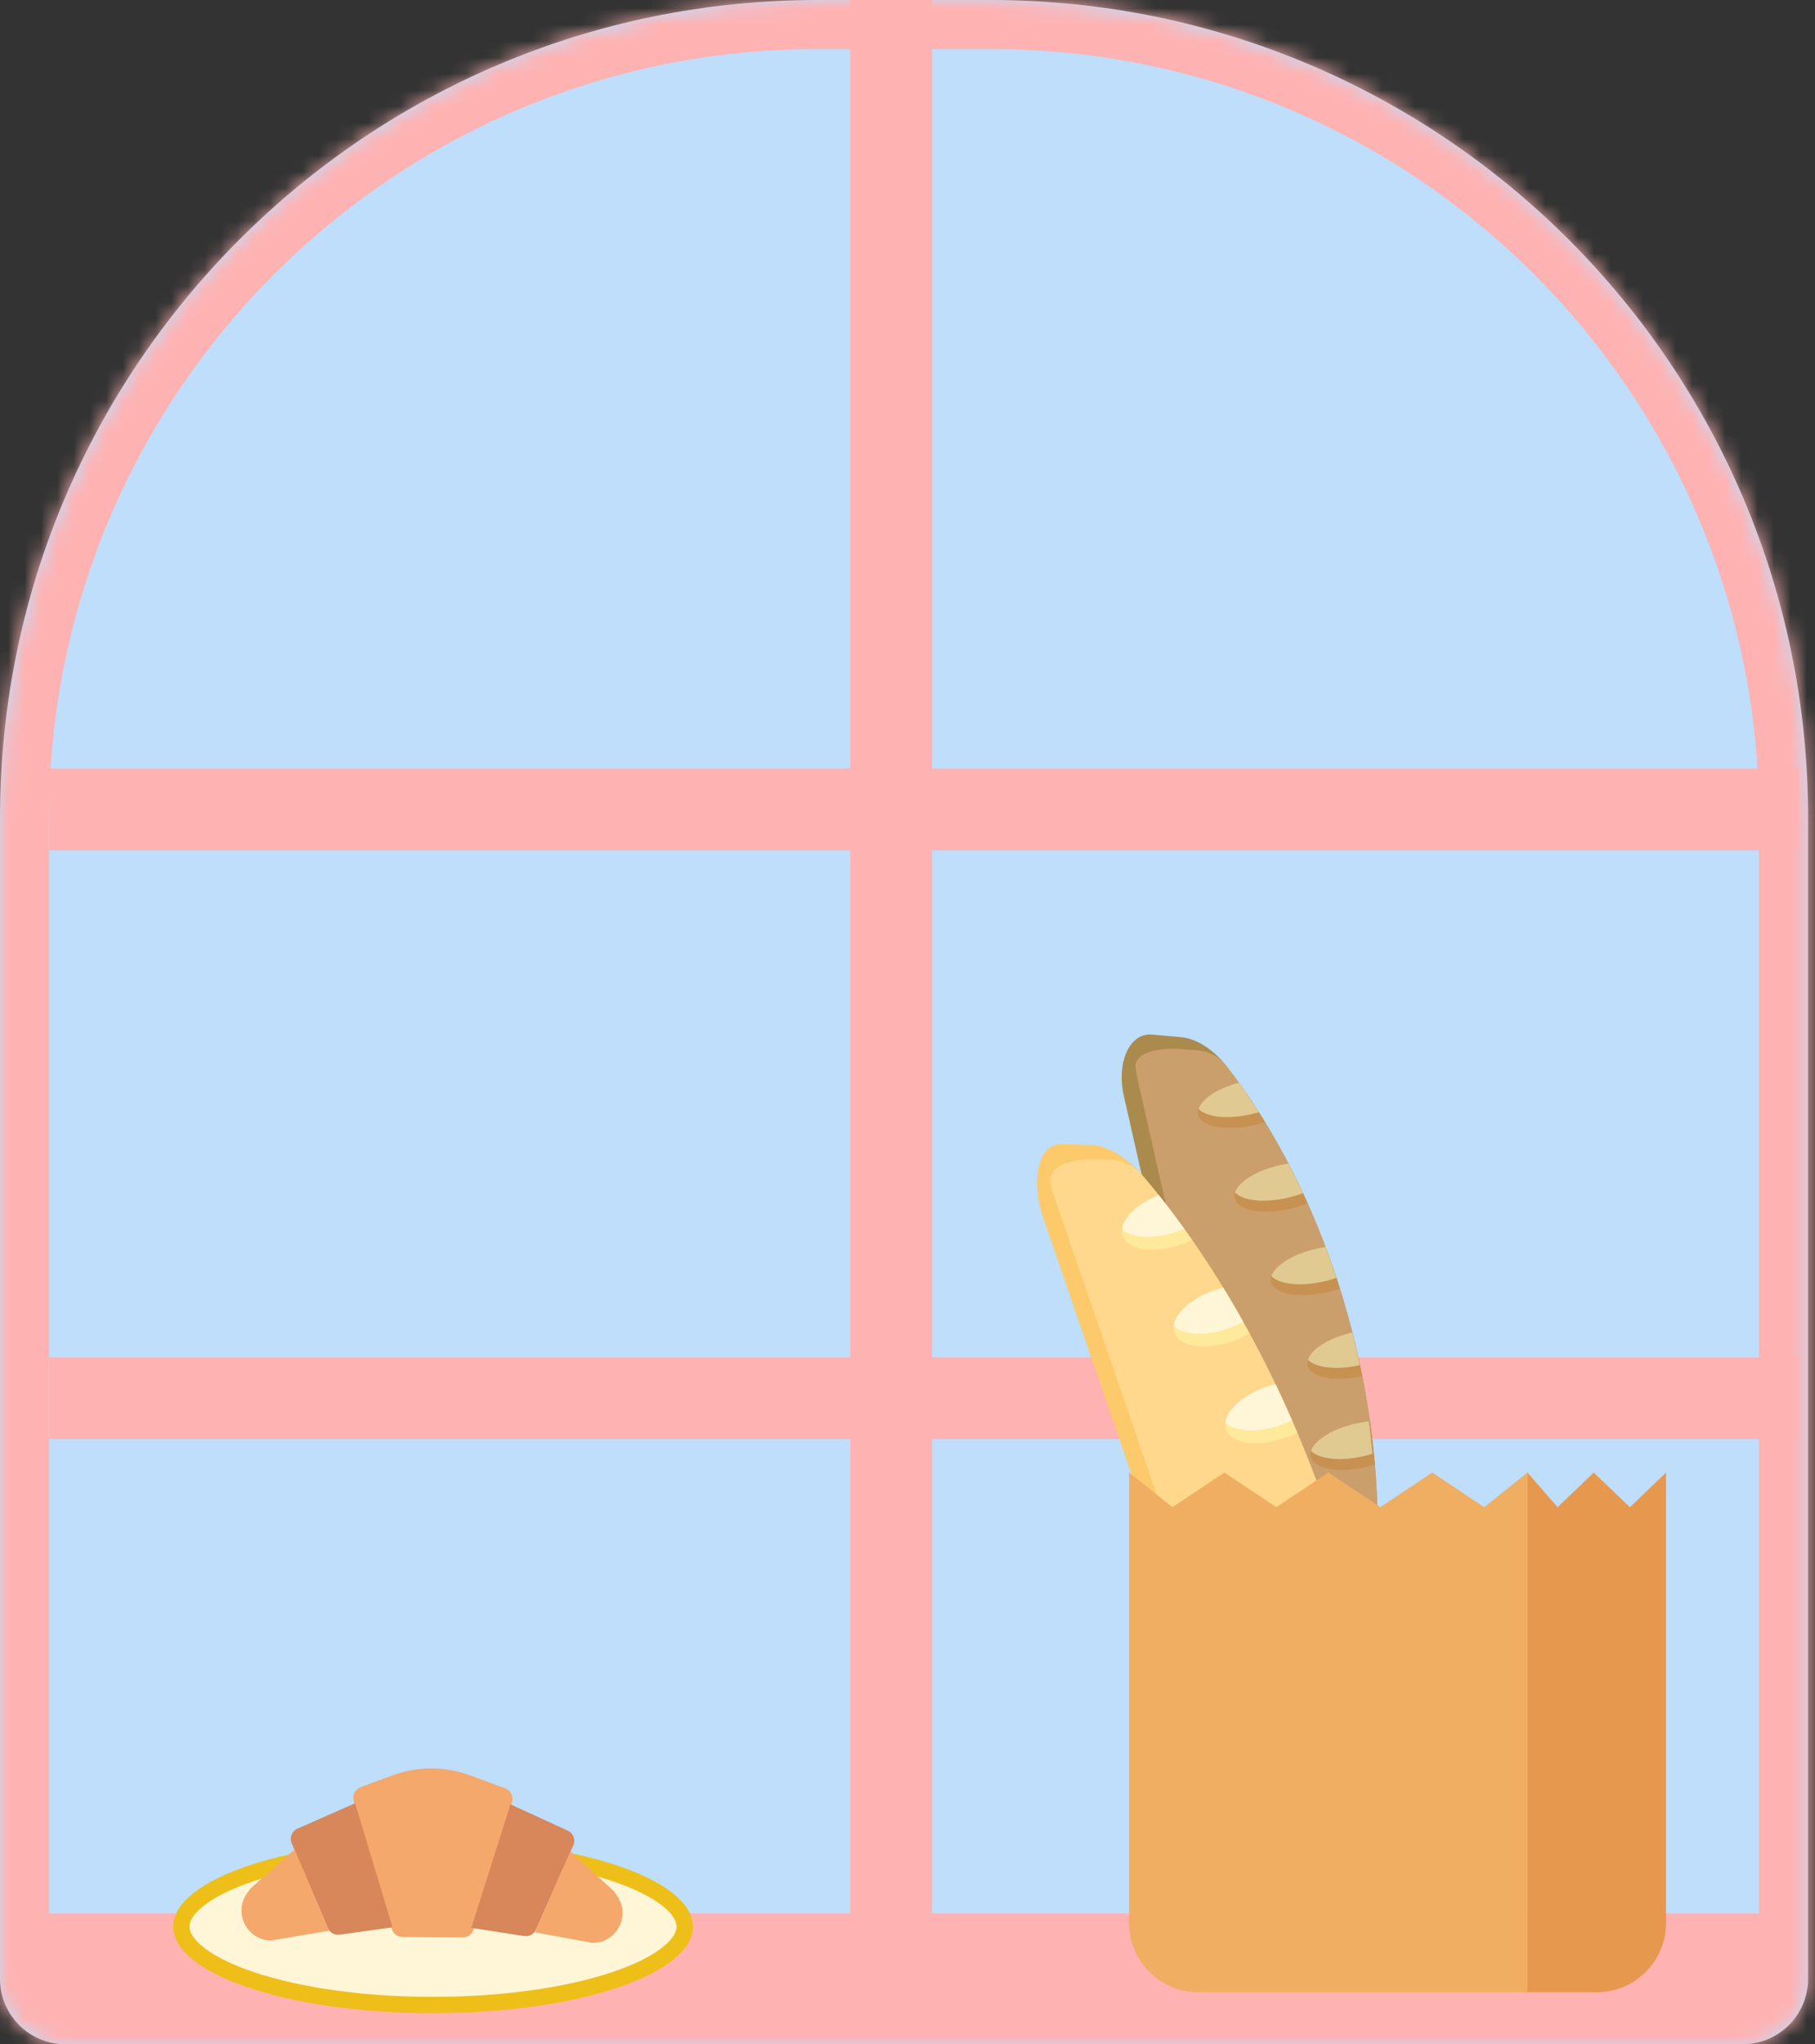<svg width="111" height="125" viewBox="0 0 111 125" fill="none" xmlns="http://www.w3.org/2000/svg">
<rect x="0" y="0" width="111" height="125" fill="#333333" stroke="none"/>
<mask id="path-1-inside-1_17_1152" fill="white">
<path d="M0 50C0 22.386 22.386 0 50 0H60.578C88.193 0 110.578 22.386 110.578 50V121C110.578 123.209 108.787 125 106.578 125H4C1.791 125 0 123.209 0 121V50Z"/>
</mask>
<path d="M0 50C0 22.386 22.386 0 50 0H60.578C88.193 0 110.578 22.386 110.578 50V121C110.578 123.209 108.787 125 106.578 125H4C1.791 125 0 123.209 0 121V50Z" fill="#BEDEFC"/>
<path d="M-3 50C-3 20.729 20.729 -3 50 -3H60.578C89.849 -3 113.578 20.729 113.578 50H107.578C107.578 24.043 86.536 3 60.578 3H50C24.043 3 3 24.043 3 50H-3ZM113.578 126C113.578 129.866 110.444 133 106.578 133H4C0.134 133 -3 129.866 -3 126L3 117C3 117 3.448 117 4 117H106.578C107.131 117 107.578 117 107.578 117L113.578 126ZM4 133C0.134 133 -3 129.866 -3 126V50C-3 20.729 20.729 -3 50 -3V3C24.043 3 3 24.043 3 50V117C3 117 3.448 117 4 117V133ZM60.578 -3C89.849 -3 113.578 20.729 113.578 50V126C113.578 129.866 110.444 133 106.578 133V117C107.131 117 107.578 117 107.578 117V50C107.578 24.043 86.536 3 60.578 3V-3Z" fill="#FFB2B2" mask="url(#path-1-inside-1_17_1152)"/>
<path d="M41.873 117.808C41.873 118.32 41.562 118.888 40.815 119.477C40.073 120.061 38.969 120.609 37.561 121.079C34.749 122.016 30.832 122.604 26.483 122.604C22.134 122.604 18.217 122.016 15.405 121.079C13.997 120.609 12.893 120.061 12.152 119.477C11.404 118.888 11.093 118.32 11.093 117.808C11.093 117.295 11.404 116.727 12.152 116.139C12.893 115.554 13.997 115.006 15.405 114.537C18.217 113.599 22.134 113.011 26.483 113.011C30.832 113.011 34.749 113.599 37.561 114.537C38.969 115.006 40.073 115.554 40.815 116.139C41.562 116.727 41.873 117.295 41.873 117.808Z" fill="#FFF6D8" stroke="#EEBF19"/>
<path d="M21.633 110.121C21.53 109.773 21.714 109.405 22.055 109.279L23.996 108.563C25.538 107.993 27.233 107.994 28.774 108.566L30.894 109.352C31.235 109.478 31.419 109.848 31.314 110.196L28.968 117.979C28.88 118.271 28.609 118.471 28.303 118.468L24.613 118.441C24.31 118.439 24.044 118.239 23.958 117.949L21.633 110.121Z" fill="#F4A86C"/>
<path d="M17.841 112.715C17.694 112.369 17.852 111.968 18.197 111.816L21.72 110.262L24.004 117.852L20.771 118.302C20.462 118.345 20.164 118.176 20.042 117.89L17.841 112.715Z" fill="#D78759"/>
<path d="M35.061 112.842C35.214 112.498 35.061 112.095 34.719 111.938L31.219 110.332L28.823 117.887L32.05 118.385C32.357 118.432 32.658 118.268 32.784 117.983L35.061 112.842Z" fill="#D78759"/>
<path d="M15.247 115.574C15.291 115.513 15.342 115.456 15.398 115.406L18.015 113.092L20.113 118.064L16.613 118.655C16.603 118.657 16.592 118.658 16.582 118.658C15.107 118.647 14.252 116.982 15.104 115.778L15.247 115.574Z" fill="#F4A86C"/>
<path d="M37.613 115.739C37.57 115.677 37.52 115.619 37.464 115.568L34.881 113.216L32.711 118.157L36.202 118.799C36.212 118.801 36.223 118.802 36.233 118.802C37.708 118.813 38.587 117.161 37.753 115.944L37.613 115.739Z" fill="#F4A86C"/>
<rect x="52" width="5" height="118" fill="#FFB2B2"/>
<rect x="3" y="88" width="5" height="107" transform="rotate(-90 3 88)" fill="#FFB2B2"/>
<rect x="3" y="52" width="5" height="107" transform="rotate(-90 3 52)" fill="#FFB2B2"/>
<path d="M72.18 63.414C73.191 63.502 74.222 64.164 75.074 65.272C82.6 75.061 85.98 89.988 83.405 102.065C83.114 103.431 82.468 104.473 81.594 104.988L80.092 105.874C78.923 106.562 77.397 105.286 76.932 103.229L68.73 67.01C68.264 64.953 69.091 63.144 70.443 63.262L72.18 63.414Z" fill="#AB8B4D"/>
<path d="M72.373 64.161C73.383 64.249 74.222 64.164 75.074 65.272C82.6 75.061 85.98 89.988 83.405 102.065C83.114 103.431 82.468 104.473 81.594 104.988L80.092 105.874C78.923 106.562 78.419 105.065 77.954 103.008L69.768 66.857C69.623 66.22 69.51 65.721 69.454 65.329C69.309 64.331 70.932 64.026 72.373 64.161Z" fill="#CB9F6C"/>
<path d="M83.31 84.145C81.628 84.522 80.133 84.233 79.967 83.498C79.801 82.763 81.025 81.859 82.706 81.474C82.931 82.359 83.133 83.25 83.31 84.145Z" fill="#C79152"/>
<path d="M83.778 86.903C83.5 86.93 83.21 86.976 82.914 87.043C81.224 87.426 79.99 88.334 80.157 89.072C80.324 89.809 81.829 90.097 83.519 89.715C83.713 89.671 83.901 89.62 84.081 89.563C84.005 88.677 83.904 87.789 83.778 86.903Z" fill="#C79152"/>
<path d="M84.243 92.456C83.883 92.475 83.499 92.527 83.104 92.617C81.414 92.999 80.18 93.907 80.347 94.645C80.514 95.383 82.019 95.671 83.709 95.288C83.889 95.247 84.063 95.201 84.232 95.149C84.263 94.257 84.266 93.358 84.243 92.456Z" fill="#C79152"/>
<path d="M84.031 98.063C83.792 98.091 83.545 98.133 83.294 98.19C81.605 98.573 80.371 99.481 80.537 100.219C80.696 100.917 82.052 101.212 83.628 100.917C83.797 99.98 83.931 99.028 84.031 98.063Z" fill="#C79152"/>
<path d="M78.797 71.147C78.623 71.173 78.445 71.206 78.265 71.247C76.575 71.629 75.341 72.537 75.508 73.275C75.675 74.013 77.18 74.3 78.87 73.918C79.264 73.828 79.634 73.71 79.968 73.572C79.599 72.748 79.209 71.939 78.797 71.147Z" fill="#C79152"/>
<path d="M81.067 76.253C80.88 76.279 80.688 76.314 80.494 76.358C78.805 76.741 77.571 77.649 77.738 78.386C77.905 79.124 79.41 79.412 81.099 79.029C81.395 78.963 81.677 78.879 81.94 78.784C81.671 77.93 81.38 77.086 81.067 76.253Z" fill="#C79152"/>
<path d="M77.361 68.603C76.855 67.776 76.323 66.974 75.767 66.201C74.218 66.615 73.121 67.465 73.279 68.163C73.446 68.901 74.951 69.189 76.64 68.806C76.891 68.749 77.132 68.681 77.361 68.603Z" fill="#C79152"/>
<path d="M79.988 83.142C80.456 83.639 81.741 83.795 83.159 83.477C83.093 83.142 83.022 82.806 82.949 82.472C82.871 82.138 82.79 81.806 82.706 81.474C81.289 81.799 80.196 82.492 79.988 83.142Z" fill="#E0CA92"/>
<path d="M83.718 86.909C83.458 86.937 83.188 86.981 82.914 87.043C81.488 87.366 80.387 88.063 80.178 88.716C80.648 89.215 81.942 89.37 83.367 89.047C83.561 89.003 83.749 88.952 83.93 88.895C83.873 88.233 83.802 87.571 83.718 86.909Z" fill="#E0CA92"/>
<path d="M84.104 92.465C83.785 92.489 83.448 92.539 83.104 92.617C81.678 92.939 80.577 93.636 80.368 94.289C80.838 94.788 82.132 94.943 83.557 94.62C83.737 94.579 83.912 94.533 84.081 94.481C84.104 93.812 84.111 93.14 84.104 92.465Z" fill="#E0CA92"/>
<path d="M83.801 98.094C83.635 98.12 83.465 98.151 83.294 98.19C81.869 98.513 80.767 99.21 80.558 99.863C80.998 100.33 82.161 100.495 83.477 100.25C83.605 99.539 83.713 98.82 83.801 98.094Z" fill="#E0CA92"/>
<path d="M79.687 72.956C79.403 72.344 79.106 71.74 78.797 71.147C78.623 71.173 78.445 71.206 78.265 71.247C76.839 71.569 75.738 72.266 75.529 72.919C75.999 73.418 77.293 73.573 78.718 73.25C79.063 73.172 79.388 73.072 79.687 72.956Z" fill="#E0CA92"/>
<path d="M81.731 78.136C81.522 77.503 81.301 76.874 81.067 76.253C80.88 76.279 80.688 76.314 80.494 76.358C79.069 76.681 77.968 77.378 77.758 78.031C78.228 78.53 79.522 78.684 80.948 78.362C81.222 78.299 81.485 78.224 81.731 78.136Z" fill="#E0CA92"/>
<path d="M76.988 68.006C76.596 67.389 76.189 66.787 75.767 66.201C74.474 66.546 73.496 67.196 73.3 67.807C73.77 68.307 75.064 68.461 76.489 68.138C76.66 68.1 76.827 68.055 76.988 68.006Z" fill="#E0CA92"/>
<path d="M66.72 70.015C67.767 70.05 68.935 70.765 69.995 72.021C79.365 83.125 85.385 100.616 84.833 115.135C84.771 116.778 84.291 118.06 83.487 118.732L82.104 119.887C81.029 120.786 79.251 119.376 78.422 116.966L63.815 74.524C62.985 72.114 63.519 69.909 64.919 69.956L66.72 70.015Z" fill="#FCCA6B"/>
<path d="M67.045 70.89C68.093 70.925 68.935 70.765 69.995 72.021C79.365 83.125 85.385 100.616 84.833 115.135C84.771 116.778 84.291 118.06 83.487 118.732L82.104 119.887C81.029 120.786 80.257 119.042 79.427 116.632L64.848 74.271C64.591 73.525 64.39 72.94 64.264 72.479C63.945 71.303 65.551 70.829 67.045 70.89Z" fill="#FFD88D"/>
<path d="M81.654 93.863C80.001 94.426 78.424 94.187 78.128 93.326C77.832 92.465 78.927 91.306 80.577 90.733C80.959 91.767 81.319 92.812 81.654 93.863Z" fill="#FFE99B"/>
<path d="M82.606 97.105C82.327 97.156 82.038 97.231 81.747 97.332C80.088 97.903 78.983 99.067 79.281 99.931C79.578 100.795 81.165 101.033 82.825 100.462C83.015 100.396 83.199 100.323 83.373 100.243C83.143 99.195 82.887 98.148 82.606 97.105Z" fill="#FFE99B"/>
<path d="M84.036 103.666C83.672 103.714 83.288 103.803 82.9 103.937C81.241 104.508 80.136 105.672 80.434 106.536C80.731 107.4 82.318 107.638 83.978 107.067C84.154 107.006 84.325 106.938 84.488 106.865C84.366 105.804 84.215 104.737 84.036 103.666Z" fill="#FFE99B"/>
<path d="M84.785 110.34C84.545 110.39 84.3 110.457 84.053 110.542C82.394 111.113 81.289 112.277 81.587 113.141C81.868 113.959 83.304 114.216 84.864 113.757C84.875 112.632 84.848 111.492 84.785 110.34Z" fill="#FFE99B"/>
<path d="M74.808 78.74C74.635 78.783 74.459 78.835 74.282 78.895C72.622 79.467 71.518 80.63 71.816 81.495C72.113 82.359 73.7 82.597 75.359 82.026C75.747 81.892 76.105 81.726 76.421 81.539C75.903 80.586 75.365 79.652 74.808 78.74Z" fill="#FFE99B"/>
<path d="M78.005 84.646C77.819 84.69 77.629 84.745 77.438 84.811C75.778 85.382 74.674 86.546 74.972 87.41C75.269 88.275 76.856 88.512 78.515 87.941C78.806 87.841 79.08 87.723 79.332 87.591C78.911 86.596 78.468 85.613 78.005 84.646Z" fill="#FFE99B"/>
<path d="M72.903 75.819C72.245 74.872 71.564 73.957 70.863 73.077C69.351 73.675 68.378 74.761 68.659 75.579C68.957 76.444 70.543 76.681 72.203 76.11C72.45 76.025 72.684 75.927 72.903 75.819Z" fill="#FFE99B"/>
<path d="M78.088 92.902C78.651 93.46 79.991 93.555 81.385 93.08C81.259 92.686 81.13 92.293 80.997 91.901C80.86 91.51 80.72 91.121 80.577 90.733C79.186 91.216 78.189 92.115 78.088 92.902Z" fill="#FFF6D8"/>
<path d="M82.546 97.116C82.285 97.167 82.017 97.239 81.747 97.332C80.347 97.814 79.342 98.717 79.241 99.507C79.807 100.067 81.155 100.161 82.555 99.679C82.746 99.614 82.929 99.54 83.104 99.46C82.932 98.678 82.746 97.897 82.546 97.116Z" fill="#FFF6D8"/>
<path d="M83.896 103.687C83.574 103.737 83.239 103.82 82.9 103.937C81.5 104.419 80.495 105.322 80.394 106.112C80.96 106.672 82.308 106.766 83.708 106.284C83.885 106.223 84.055 106.156 84.219 106.083C84.127 105.287 84.019 104.488 83.896 103.687Z" fill="#FFF6D8"/>
<path d="M84.555 110.393C84.389 110.434 84.222 110.484 84.053 110.542C82.653 111.024 81.648 111.927 81.547 112.717C82.077 113.242 83.293 113.357 84.595 112.974C84.603 112.122 84.59 111.261 84.555 110.393Z" fill="#FFF6D8"/>
<path d="M76.028 80.827C75.633 80.12 75.226 79.424 74.808 78.74C74.635 78.783 74.459 78.835 74.282 78.895C72.882 79.377 71.877 80.281 71.775 81.071C72.341 81.631 73.69 81.725 75.09 81.243C75.428 81.127 75.743 80.986 76.028 80.827Z" fill="#FFF6D8"/>
<path d="M79.008 86.837C78.685 86.099 78.351 85.368 78.005 84.646C77.819 84.69 77.629 84.745 77.438 84.811C76.038 85.293 75.033 86.197 74.932 86.986C75.498 87.547 76.846 87.641 78.246 87.159C78.516 87.066 78.771 86.957 79.008 86.837Z" fill="#FFF6D8"/>
<path d="M72.421 75.136C71.913 74.43 71.394 73.743 70.863 73.077C69.601 73.576 68.714 74.416 68.619 75.155C69.185 75.716 70.533 75.809 71.933 75.327C72.102 75.269 72.265 75.205 72.421 75.136Z" fill="#FFF6D8"/>
<path d="M69.052 90.042L71.7 92.161L74.878 90.042L78.056 92.161L81.234 90.042L84.412 92.161L87.59 90.042L90.768 92.161L93.416 90.042V121.822H73.289C70.949 121.822 69.052 119.925 69.052 117.584V90.042Z" fill="#F0AE62"/>
<path d="M101.89 90.042L99.68 92.161L97.469 90.042L95.258 92.161L93.416 90.042V121.822H97.653C99.993 121.822 101.89 119.925 101.89 117.584V90.042Z" fill="#E6994E"/>
</svg>
